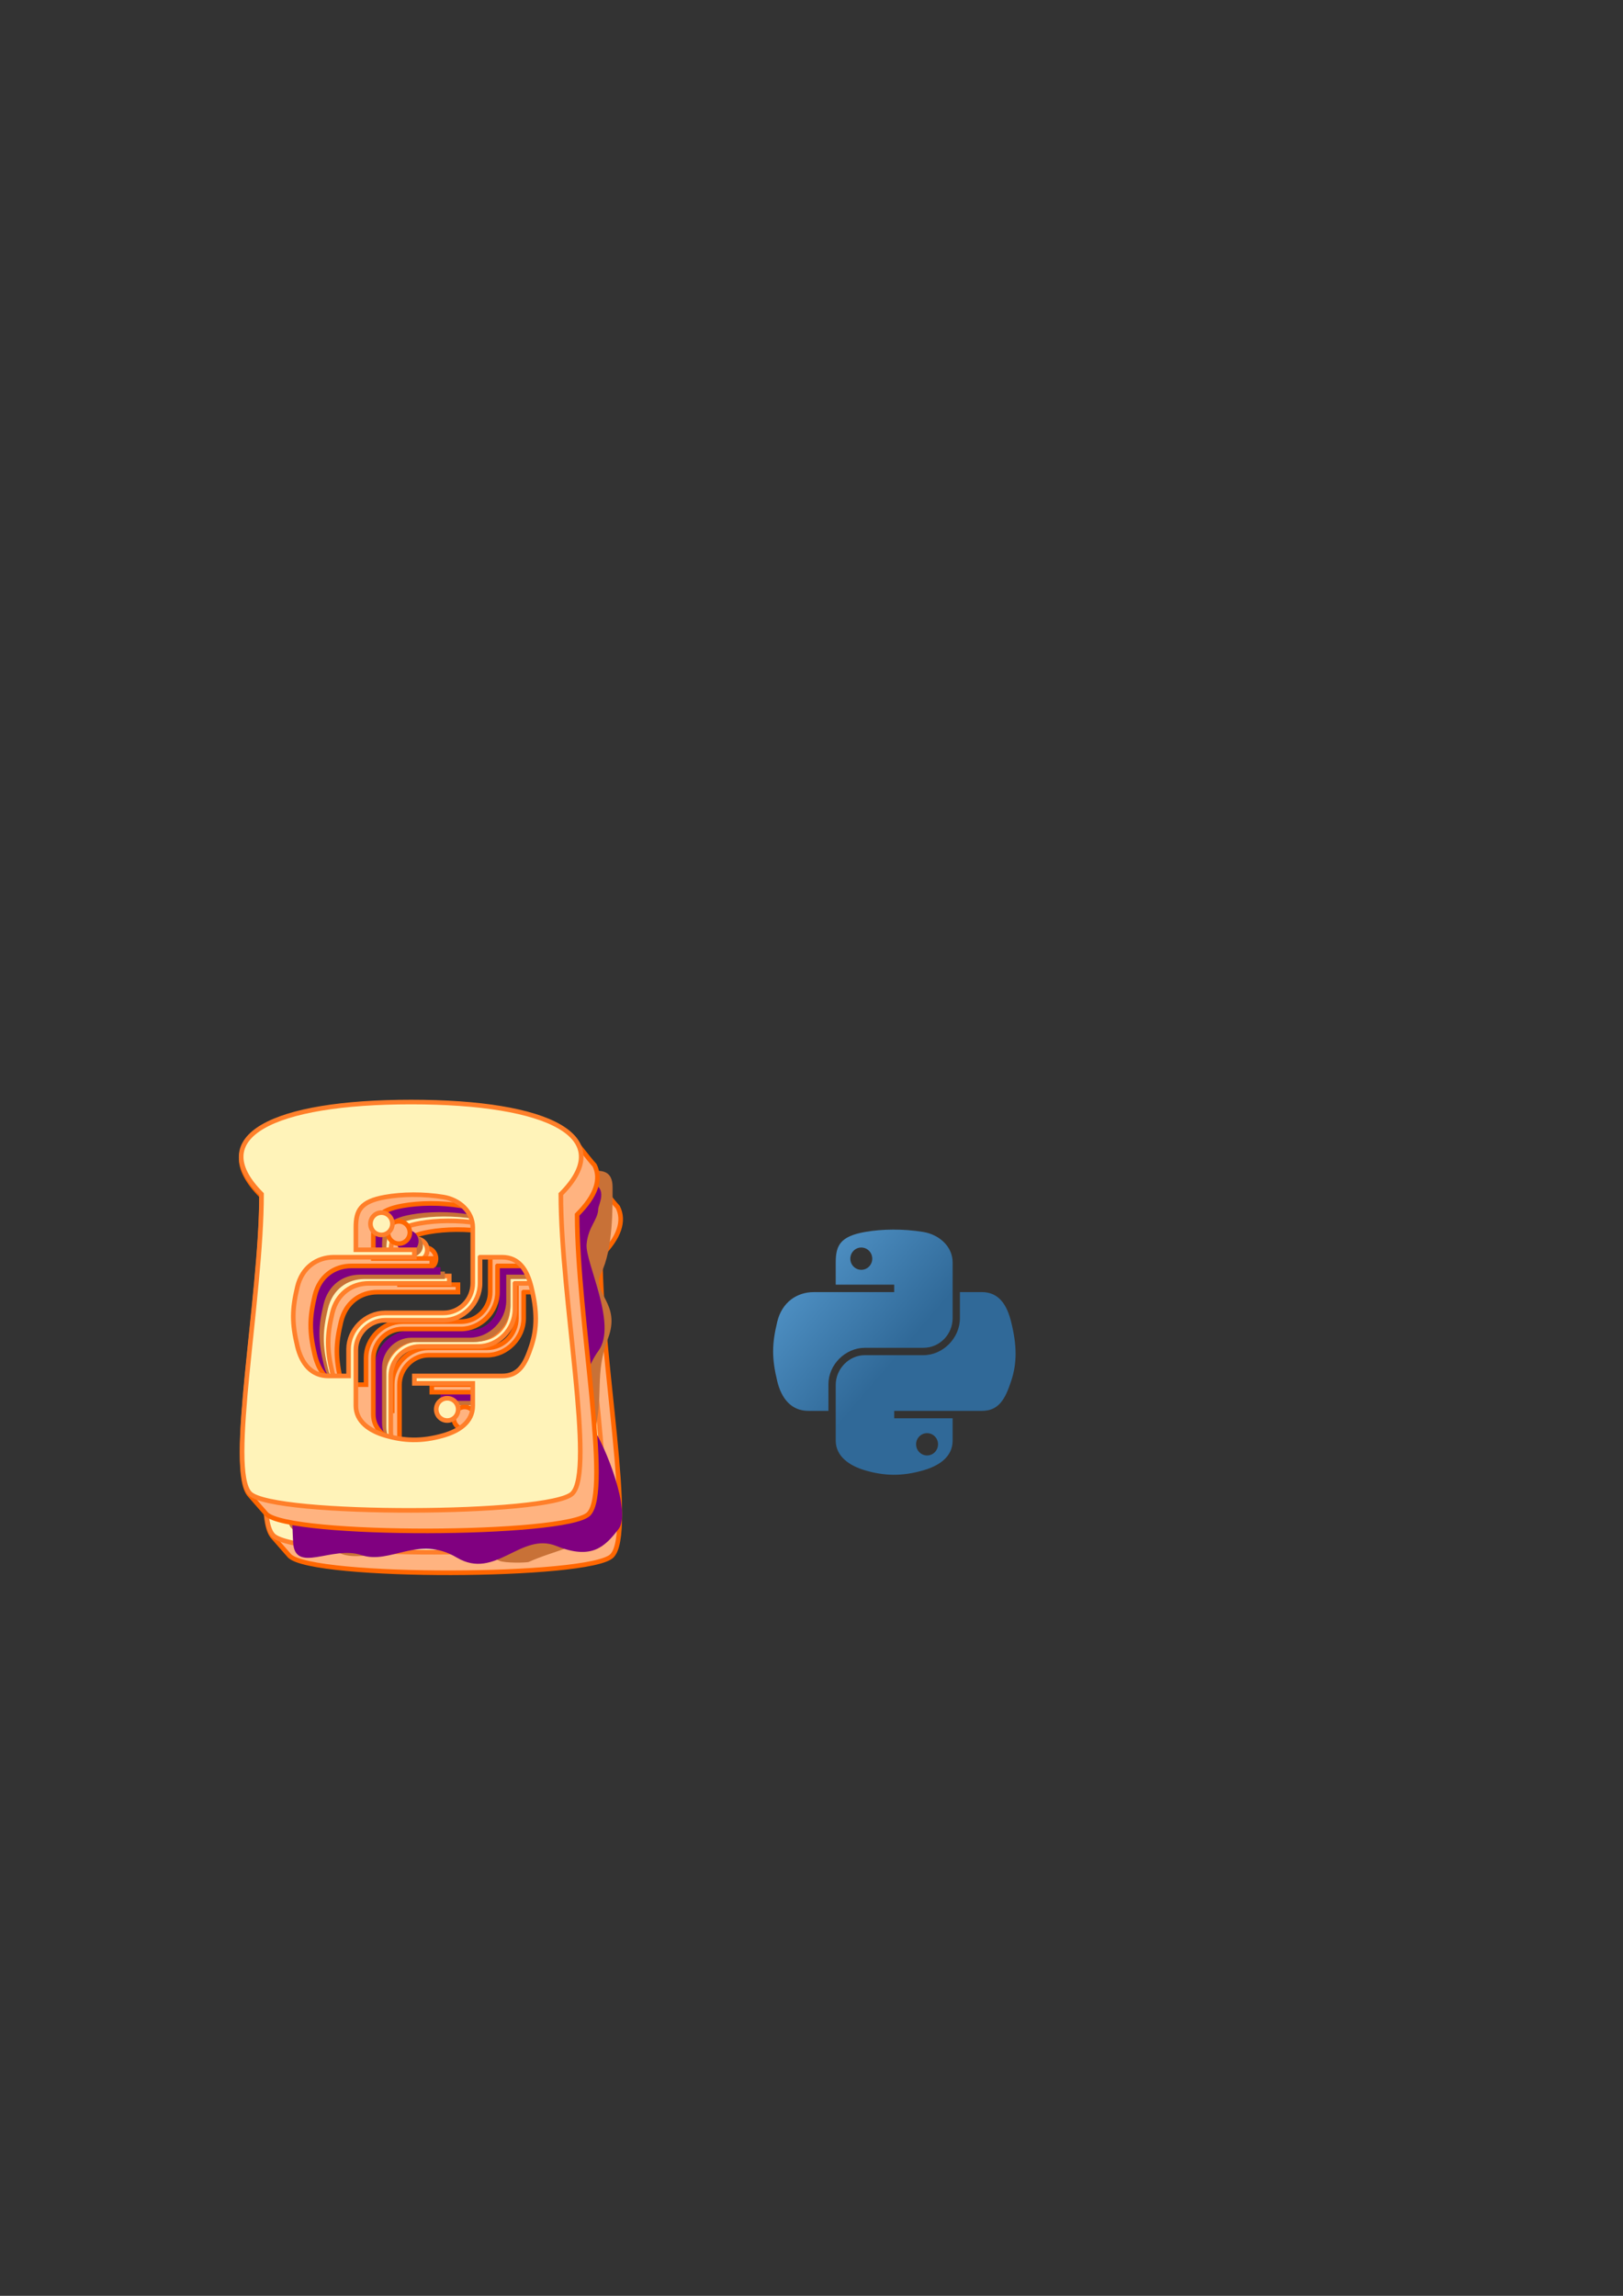 <?xml version="1.0" encoding="UTF-8" standalone="no"?>
<!-- Created with Inkscape (http://www.inkscape.org/) -->

<svg
   xmlns:dc="http://purl.org/dc/elements/1.1/"
   xmlns:cc="http://creativecommons.org/ns#"
   xmlns:rdf="http://www.w3.org/1999/02/22-rdf-syntax-ns#"
   xmlns:svg="http://www.w3.org/2000/svg"
   xmlns="http://www.w3.org/2000/svg"
   xmlns:xlink="http://www.w3.org/1999/xlink"
   xmlns:sodipodi="http://sodipodi.sourceforge.net/DTD/sodipodi-0.dtd"
   xmlns:inkscape="http://www.inkscape.org/namespaces/inkscape"
   width="744.094"
   height="1052.362"
   id="svg2"
   version="1.1"
   inkscape:version="0.47 r22583"
   sodipodi:docname="bread.svg">
  <rect width="100%" height="100%" fill="#333333" stroke="none"/>
  <defs
     id="defs4">
    <inkscape:perspective
       sodipodi:type="inkscape:persp3d"
       inkscape:vp_x="0 : 526.18109 : 1"
       inkscape:vp_y="0 : 1000 : 0"
       inkscape:vp_z="744.09448 : 526.18109 : 1"
       inkscape:persp3d-origin="372.04724 : 350.78739 : 1"
       id="perspective10" />
    <radialGradient
       r="29.037"
       fy="132.286"
       fx="61.519"
       cy="132.286"
       cx="61.519"
       gradientTransform="matrix(2.382716e-8,-0.296,1.437,4.683673e-7,-128.544,150.52)"
       gradientUnits="userSpaceOnUse"
       id="radialGradient1480"
       xlink:href="#linearGradient2795"
       inkscape:collect="always" />
    <linearGradient
       y2="114.398"
       x2="135.665"
       y1="20.604"
       x1="26.649"
       gradientTransform="matrix(0.563,0,0,0.568,-9.4,-5.305)"
       gradientUnits="userSpaceOnUse"
       id="linearGradient1478"
       xlink:href="#linearGradient4689"
       inkscape:collect="always" />
    <linearGradient
       y2="137.273"
       x2="112.031"
       y1="192.352"
       x1="150.961"
       gradientTransform="matrix(0.563,0,0,0.568,-9.4,-5.305)"
       gradientUnits="userSpaceOnUse"
       id="linearGradient1475"
       xlink:href="#linearGradient4671"
       inkscape:collect="always" />
    <radialGradient
       gradientUnits="userSpaceOnUse"
       gradientTransform="matrix(1,0,0,0.178,0,108.743)"
       r="29.037"
       fy="132.286"
       fx="61.519"
       cy="132.286"
       cx="61.519"
       id="radialGradient2801"
       xlink:href="#linearGradient2795"
       inkscape:collect="always" />
    <linearGradient
       y2="76.313"
       x2="26.67"
       y1="76.176"
       x1="172.942"
       gradientTransform="matrix(0.563,0,0,0.568,-11.597,-7.61)"
       gradientUnits="userSpaceOnUse"
       id="linearGradient2258"
       xlink:href="#linearGradient4689"
       inkscape:collect="always" />
    <linearGradient
       y2="144.757"
       x2="-65.309"
       y1="144.757"
       x1="224.24"
       gradientTransform="matrix(0.563,0,0,0.568,-11.597,-7.61)"
       gradientUnits="userSpaceOnUse"
       id="linearGradient2255"
       xlink:href="#linearGradient4671"
       inkscape:collect="always" />
    <linearGradient
       y2="144.757"
       x2="-65.309"
       y1="144.757"
       x1="224.24"
       gradientTransform="translate(100.27,99.611)"
       gradientUnits="userSpaceOnUse"
       id="linearGradient2250"
       xlink:href="#linearGradient4671"
       inkscape:collect="always" />
    <linearGradient
       y2="76.313"
       x2="26.67"
       y1="77.476"
       x1="172.942"
       gradientTransform="translate(100.27,99.611)"
       gradientUnits="userSpaceOnUse"
       id="linearGradient2248"
       xlink:href="#linearGradient4689"
       inkscape:collect="always" />
    <linearGradient
       y2="144.757"
       x2="-65.309"
       y1="144.757"
       x1="224.24"
       gradientTransform="translate(100.27,99.611)"
       gradientUnits="userSpaceOnUse"
       id="linearGradient2589"
       xlink:href="#linearGradient4671"
       inkscape:collect="always" />
    <linearGradient
       y2="76.313"
       x2="26.67"
       y1="77.476"
       x1="172.942"
       gradientTransform="translate(100.27,99.611)"
       gradientUnits="userSpaceOnUse"
       id="linearGradient2587"
       xlink:href="#linearGradient4689"
       inkscape:collect="always" />
    <linearGradient
       gradientTransform="translate(100.27,99.611)"
       gradientUnits="userSpaceOnUse"
       xlink:href="#linearGradient4689"
       id="linearGradient2990"
       y2="76.313"
       x2="26.67"
       y1="77.476"
       x1="172.942" />
    <linearGradient
       gradientTransform="translate(100.27,99.611)"
       gradientUnits="userSpaceOnUse"
       xlink:href="#linearGradient4671"
       id="linearGradient2987"
       y2="144.757"
       x2="-65.309"
       y1="144.757"
       x1="224.24" />
    <linearGradient
       id="linearGradient4689">
      <stop
         id="stop4691"
         offset="0"
         style="stop-color:#5a9fd4;stop-opacity:1;" />
      <stop
         id="stop4693"
         offset="1"
         style="stop-color:#306998;stop-opacity:1;" />
    </linearGradient>
    <linearGradient
       id="linearGradient4671">
      <stop
         id="stop4673"
         offset="0"
         style="stop-color:#ffd43b;stop-opacity:1;" />
      <stop
         id="stop4675"
         offset="1"
         style="stop-color:#ffe873;stop-opacity:1" />
    </linearGradient>
    <linearGradient
       id="linearGradient3236">
      <stop
         id="stop3244"
         offset="0"
         style="stop-color:#f4f4f4;stop-opacity:1" />
      <stop
         id="stop3240"
         offset="1"
         style="stop-color:white;stop-opacity:1" />
    </linearGradient>
    <linearGradient
       id="linearGradient3676">
      <stop
         id="stop3678"
         offset="0"
         style="stop-color:#b2b2b2;stop-opacity:0.5;" />
      <stop
         id="stop3680"
         offset="1"
         style="stop-color:#b3b3b3;stop-opacity:0;" />
    </linearGradient>
    <linearGradient
       id="linearGradient2787">
      <stop
         id="stop2789"
         offset="0"
         style="stop-color:#7f7f7f;stop-opacity:0.5;" />
      <stop
         id="stop2791"
         offset="1"
         style="stop-color:#7f7f7f;stop-opacity:0;" />
    </linearGradient>
    <linearGradient
       id="linearGradient2795">
      <stop
         id="stop2797"
         offset="0"
         style="stop-color:#b8b8b8;stop-opacity:0.498;" />
      <stop
         id="stop2799"
         offset="1"
         style="stop-color:#7f7f7f;stop-opacity:0;" />
    </linearGradient>
    <inkscape:perspective
       id="perspective3040"
       inkscape:persp3d-origin="243.02499 : 47.924998 : 1"
       inkscape:vp_z="486.04999 : 71.887497 : 1"
       inkscape:vp_y="0 : 1000 : 0"
       inkscape:vp_x="0 : 71.887497 : 1"
       sodipodi:type="inkscape:persp3d" />
    <linearGradient
       inkscape:collect="always"
       xlink:href="#linearGradient4689"
       id="linearGradient3119"
       gradientUnits="userSpaceOnUse"
       gradientTransform="matrix(0.563,0,0,0.568,319.46,535.936)"
       x1="26.649"
       y1="20.604"
       x2="135.665"
       y2="114.398" />
    <linearGradient
       inkscape:collect="always"
       xlink:href="#linearGradient4689"
       id="linearGradient3167"
       gradientUnits="userSpaceOnUse"
       gradientTransform="matrix(0.563,0,0,0.568,319.46,535.936)"
       x1="26.649"
       y1="20.604"
       x2="135.665"
       y2="114.398" />
    <linearGradient
       inkscape:collect="always"
       xlink:href="#linearGradient4689"
       id="linearGradient3175"
       gradientUnits="userSpaceOnUse"
       gradientTransform="matrix(0.563,0,0,0.568,331.46,543.936)"
       x1="26.649"
       y1="20.604"
       x2="135.665"
       y2="114.398" />
    <linearGradient
       inkscape:collect="always"
       xlink:href="#linearGradient4689"
       id="linearGradient3183"
       gradientUnits="userSpaceOnUse"
       gradientTransform="matrix(0.563,0,0,0.568,335.46,547.936)"
       x1="26.649"
       y1="20.604"
       x2="135.665"
       y2="114.398" />
    <linearGradient
       inkscape:collect="always"
       xlink:href="#linearGradient4689"
       id="linearGradient3188"
       gradientUnits="userSpaceOnUse"
       gradientTransform="matrix(0.563,0,0,0.568,333.46,545.936)"
       x1="26.649"
       y1="20.604"
       x2="135.665"
       y2="114.398" />
    <linearGradient
       inkscape:collect="always"
       xlink:href="#linearGradient4689"
       id="linearGradient3194"
       gradientUnits="userSpaceOnUse"
       gradientTransform="matrix(0.563,0,0,0.568,339.46,551.936)"
       x1="26.649"
       y1="20.604"
       x2="135.665"
       y2="114.398" />
  </defs>
  <sodipodi:namedview
     id="base"
     pagecolor="#ffffff"
     bordercolor="#666666"
     borderopacity="1.0"
     inkscape:pageopacity="0.0"
     inkscape:pageshadow="2"
     inkscape:zoom="1.979899"
     inkscape:cx="385.05763"
     inkscape:cy="405.42319"
     inkscape:document-units="px"
     inkscape:current-layer="layer1"
     showgrid="true"
     inkscape:window-width="1440"
     inkscape:window-height="825"
     inkscape:window-x="0"
     inkscape:window-y="24"
     inkscape:window-maximized="1">
    <inkscape:grid
       type="xygrid"
       id="grid2818" />
  </sodipodi:namedview>
  <g
     inkscape:label="Layer 1"
     inkscape:groupmode="layer"
     id="layer1">
    <path
       style="fill:#d38d5f;fill-opacity:1;stroke:#ff6600;stroke-width:4;stroke-linecap:butt;stroke-linejoin:miter;stroke-miterlimit:4;stroke-opacity:1;stroke-dasharray:none"
       d="m -696.399,294.624 c -120,0 -180,30 -130,80 0,90 -30,240 -10,260 0,0 14.125,16.156 14.125,16.156 20.018,20.018 260.915,19.085 280,0 20,-20 -10,-170 -10,-260 16.643,-16.643 21.092,-31.062 15.201,-42.9 -6.822,-7.515 -13.374,-17.08 -20.194,-24.29 -18.985,-18.639 -68.715,-28.966 -139.132,-28.966 z"
       id="path3617"
       sodipodi:nodetypes="ccccscccc" />
    <path
       sodipodi:nodetypes="czzczc"
       id="path3613"
       d="m -826.417,372.961 c 0,90 -30,240 -10,260 20.018,20.018 260.915,19.085 280,0 20,-20 -10,-170 -10,-260 50,-50 -10,-80 -130,-80 -120,0 -180,30 -130,80 z"
       style="fill:#fff3b9;fill-opacity:1;stroke:#ff7f2a;stroke-width:4;stroke-linecap:butt;stroke-linejoin:miter;stroke-miterlimit:4;stroke-opacity:1;stroke-dasharray:none" />
    <path
       style="fill:#fff3b9;fill-opacity:1;stroke:#000000;stroke-width:1px;stroke-linecap:butt;stroke-linejoin:miter;stroke-opacity:1"
       d="m -336.493,462.865 c 0,90 -30,240 -10,260 20.018,20.018 260.915,19.085 280,0 20,-20 -10,-170 -10,-260 50,-50 -10,-80 -130,-80 -120,0 -180,30 -130,80 z"
       id="path3615"
       sodipodi:nodetypes="czzczc" />
    <path
       style="fill:#ffb380;fill-opacity:1;stroke:#ff6600;stroke-width:2.111;stroke-linecap:butt;stroke-linejoin:miter;stroke-miterlimit:4;stroke-opacity:1;stroke-dasharray:none"
       d="m 199.188,525.219 c -63.333,0 -95.014,15.83 -68.625,42.219 0,47.5 -15.837,126.663 -5.281,137.219 l 7.469,8.531 c 10.565,10.565 137.709,10.072 147.781,0 10.556,-10.556 -5.281,-89.719 -5.281,-137.219 8.784,-8.784 11.109,-16.377 8,-22.625 -3.6,-3.966 -7.057,-9.039 -10.656,-12.844 -10.02,-9.837 -36.242,-15.281 -73.406,-15.281 z M 209.375,563.625 c 4.584,-0.021 9.363,0.327 13.969,1.094 7.276,1.213 13.406,6.671 13.406,13.938 l 0,25.531 c 0,7.487 -5.951,13.625 -13.406,13.625 l -26.781,0 c -9.093,0 -16.75,7.806 -16.75,16.656 l 0,12.25 -9.219,0 c -7.792,0 -12.344,-5.656 -14.25,-13.594 -2.571,-10.664 -2.462,-17.037 0,-27.25 2.134,-8.91 8.958,-13.594 16.75,-13.594 l 10.062,0 26.812,0 0,-3.406 -26.812,0 0,-10.219 c 0,-7.737 2.06,-11.933 13.406,-13.938 3.852,-0.682 8.229,-1.072 12.812,-1.094 z m -14.5,8.219 c -2.779,0 -5.031,2.299 -5.031,5.125 0,2.816 2.252,5.094 5.031,5.094 2.77,0 5.031,-2.277 5.031,-5.094 0,-2.826 -2.262,-5.125 -5.031,-5.125 z m 45.219,20.438 10.062,0 c 7.802,0 11.48,5.836 13.406,13.594 2.68,10.774 2.799,18.851 0,27.25 -2.71,8.158 -5.614,13.594 -13.406,13.594 l -13.406,0 -26.781,0 0,3.406 26.781,0 0,10.219 c 0,7.737 -6.656,11.671 -13.406,13.625 -10.155,2.947 -18.294,2.496 -26.781,0 -7.088,-2.085 -13.406,-6.359 -13.406,-13.625 l 0,-25.531 c 0,-7.347 6.07,-13.625 13.406,-13.625 l 26.781,0 c 8.924,0 16.75,-7.769 16.75,-17 l 0,-11.906 z m -15.062,64.656 c -2.77,0 -5.031,2.277 -5.031,5.094 0,2.826 2.262,5.125 5.031,5.125 2.779,0 5.031,-2.299 5.031,-5.125 0,-2.816 -2.252,-5.094 -5.031,-5.094 z"
       id="path3622" />
    <path
       style="fill:#fff3b9;fill-opacity:1;stroke:#ff7f2a;stroke-width:2.111;stroke-linecap:butt;stroke-linejoin:miter;stroke-miterlimit:4;stroke-opacity:1;stroke-dasharray:none"
       d="m 199.156,524.344 c -63.333,0 -94.983,15.83 -68.594,42.219 0,47.5 -15.837,126.663 -5.281,137.219 10.565,10.565 137.709,10.072 147.781,0 10.556,-10.556 -5.281,-89.719 -5.281,-137.219 26.389,-26.389 -5.292,-42.219 -68.625,-42.219 z M 205.375,559.625 c 4.584,-0.021 9.363,0.327 13.969,1.094 7.276,1.213 13.406,6.671 13.406,13.938 l 0,25.531 c 0,7.487 -5.951,13.625 -13.406,13.625 l -26.781,0 c -9.093,0 -16.75,7.806 -16.75,16.656 l 0,12.25 -9.219,0 c -7.792,0 -12.344,-5.656 -14.25,-13.594 -2.571,-10.664 -2.462,-17.037 0,-27.25 2.134,-8.91 8.958,-13.594 16.75,-13.594 l 10.062,0 26.812,0 0,-3.406 -26.812,0 0,-10.219 c 0,-7.737 2.06,-11.933 13.406,-13.938 3.852,-0.682 8.229,-1.072 12.812,-1.094 z m -14.5,8.219 c -2.779,0 -5.031,2.299 -5.031,5.125 0,2.816 2.252,5.094 5.031,5.094 2.77,0 5.031,-2.277 5.031,-5.094 0,-2.826 -2.262,-5.125 -5.031,-5.125 z m 45.219,20.438 10.062,0 c 7.802,0 11.48,5.836 13.406,13.594 2.68,10.774 2.799,18.851 0,27.25 -2.71,8.158 -5.614,13.594 -13.406,13.594 l -13.406,0 -26.781,0 0,3.406 26.781,0 0,10.219 c 0,7.737 -6.656,11.671 -13.406,13.625 -10.155,2.947 -18.294,2.496 -26.781,0 -7.088,-2.085 -13.406,-6.359 -13.406,-13.625 l 0,-25.531 c 0,-7.347 6.07,-13.625 13.406,-13.625 l 26.781,0 c 8.924,0 16.75,-7.769 16.75,-17 l 0,-11.906 z m -15.062,64.656 c -2.77,0 -5.031,2.277 -5.031,5.094 0,2.826 2.262,5.125 5.031,5.125 2.779,0 5.031,-2.299 5.031,-5.125 0,-2.816 -2.252,-5.094 -5.031,-5.094 z"
       id="path3624" />
    <path
       style="fill:#c87137;stroke:none"
       d="m 195.5,530.312 c -12.165,0.166 -22.565,12.244 -35.125,6.5 -16.077,-7.353 -22.316,-1.162 -28.812,6.406 -6.496,7.568 4.425,38.941 9.594,46.906 5.168,7.965 4.954,23.693 -4.25,35.188 -9.35,11.676 4.339,40.919 3.188,49.062 -1.152,8.144 -5.679,10.698 -6.094,15.938 -0.148,1.874 -5.005,9.234 2.438,11.844 7.442,2.61 11.08,1.95 17.531,8.469 6.452,6.519 28.278,-0.949 38.375,-1.062 10.097,-0.113 26.175,0.809 36.562,5.844 2.37,1.149 12.599,0.97 13.562,0.531 11.52,-5.244 27.487,-7.801 33.938,-16.094 6.451,-8.293 -6.077,-10.312 -6.281,-20.188 -0.204,-9.876 -0.38,-12.762 2.5,-23.688 4.253,-16.136 -0.149,-26.067 6.094,-42.375 6.243,-16.308 -7.742,-20.735 -3.188,-29.844 5.618,-11.235 5.312,-30.546 5.312,-39.469 0,-14.958 -17.69,-2.346 -30.906,-7.469 -13.217,-5.123 -26.495,8.14 -43.719,-3.188 -3.768,-2.478 -7.313,-3.359 -10.719,-3.312 z m 7.875,27.312 c 4.584,-0.021 9.363,0.327 13.969,1.094 7.276,1.213 13.406,6.671 13.406,13.938 l 0,25.531 c 0,7.487 -5.951,13.625 -13.406,13.625 l -26.781,0 c -9.093,0 -16.75,7.806 -16.75,16.656 l 0,12.25 -9.219,0 c -7.792,0 -12.344,-5.656 -14.25,-13.594 -2.571,-10.664 -2.462,-17.037 0,-27.25 2.134,-8.91 8.958,-13.594 16.75,-13.594 l 10.062,0 26.812,0 0,-3.406 -26.812,0 0,-10.219 c 0,-7.737 2.06,-11.933 13.406,-13.938 3.852,-0.682 8.229,-1.072 12.812,-1.094 z m -14.5,8.219 c -2.779,0 -5.031,2.299 -5.031,5.125 0,2.816 2.252,5.094 5.031,5.094 2.77,0 5.031,-2.277 5.031,-5.094 0,-2.826 -2.262,-5.125 -5.031,-5.125 z m 45.219,20.438 10.062,0 c 7.802,0 11.48,5.836 13.406,13.594 2.68,10.774 2.799,18.851 0,27.25 -2.71,8.158 -5.614,13.594 -13.406,13.594 l -13.406,0 -26.781,0 0,3.406 26.781,0 0,10.219 c 0,7.737 -6.656,11.671 -13.406,13.625 -10.155,2.947 -18.294,2.496 -26.781,0 -7.088,-2.085 -13.406,-6.359 -13.406,-13.625 l 0,-25.531 c 0,-7.347 6.07,-13.625 13.406,-13.625 l 26.781,0 c 8.924,0 16.75,-7.769 16.75,-17 l 0,-11.906 z m -15.062,64.656 c -2.77,0 -5.031,2.277 -5.031,5.094 0,2.826 2.262,5.125 5.031,5.125 2.779,0 5.031,-2.299 5.031,-5.125 0,-2.816 -2.252,-5.094 -5.031,-5.094 z"
       id="path2850" />
    <path
       style="fill:#800080;stroke:none"
       d="m 246,532.5 c -9.357,-0.209 -23.315,4.657 -30.875,5.094 -10.08,0.582 -26.171,0.422 -36.781,-4.125 -2.421,-1.037 -12.652,-0.42 -13.594,0.062 -11.264,5.773 -27.098,9.073 -33.156,17.656 -6.059,8.583 6.556,10.019 7.219,19.875 0.663,9.856 0.963,12.734 -1.406,23.781 -3.5,16.316 1.385,26.045 -4.094,42.625 -5.479,16.58 8.689,20.346 4.562,29.656 -5.09,11.484 -3.914,30.775 -3.5,39.688 0.694,14.942 17.81,1.496 31.25,6 13.44,4.504 26.081,-9.359 43.812,1.156 17.731,10.516 29.255,-11.911 45.656,-5.312 16.401,6.598 22.331,0.142 28.469,-7.719 6.138,-7.861 -6.249,-38.721 -11.781,-46.438 -5.533,-7.716 -6.036,-23.435 2.625,-35.344 8.797,-12.097 -6.241,-40.656 -5.469,-48.844 0.772,-8.188 5.172,-10.934 5.344,-16.188 0.061,-1.879 4.587,-9.489 -2.969,-11.75 -7.555,-2.261 -11.159,-1.412 -17.906,-7.625 -1.687,-1.553 -4.287,-2.18 -7.406,-2.25 z m -44.625,23.125 c 4.584,-0.021 9.363,0.327 13.969,1.094 7.276,1.213 13.406,6.671 13.406,13.938 l 0,25.531 c 0,7.487 -5.951,13.625 -13.406,13.625 l -26.781,0 c -9.093,0 -16.75,7.806 -16.75,16.656 l 0,12.25 -9.219,0 c -7.792,0 -12.344,-5.656 -14.25,-13.594 -2.571,-10.664 -2.462,-17.037 0,-27.25 2.134,-8.91 8.958,-13.594 16.75,-13.594 l 10.062,0 26.812,0 0,-3.406 -26.812,0 0,-10.219 c 0,-7.737 2.06,-11.933 13.406,-13.938 3.852,-0.682 8.229,-1.072 12.812,-1.094 z m -14.5,8.219 c -2.779,0 -5.031,2.299 -5.031,5.125 0,2.816 2.252,5.094 5.031,5.094 2.77,0 5.031,-2.277 5.031,-5.094 0,-2.826 -2.262,-5.125 -5.031,-5.125 z m 45.219,20.438 10.062,0 c 7.802,0 11.48,5.836 13.406,13.594 2.68,10.774 2.799,18.851 0,27.25 -2.71,8.158 -5.614,13.594 -13.406,13.594 l -13.406,0 -26.781,0 0,3.406 26.781,0 0,10.219 c 0,7.737 -6.656,11.671 -13.406,13.625 -10.155,2.947 -18.294,2.496 -26.781,0 -7.088,-2.085 -13.406,-6.359 -13.406,-13.625 l 0,-25.531 c 0,-7.347 6.07,-13.625 13.406,-13.625 l 26.781,0 c 8.924,0 16.75,-7.769 16.75,-17 l 0,-11.906 z m -15.062,64.656 c -2.77,0 -5.031,2.277 -5.031,5.094 0,2.826 2.262,5.125 5.031,5.125 2.779,0 5.031,-2.299 5.031,-5.125 0,-2.816 -2.252,-5.094 -5.031,-5.094 z"
       id="path2848" />
    <path
       style="fill:#ffb380;fill-opacity:1;stroke:#ff6600;stroke-width:2.111;stroke-linecap:butt;stroke-linejoin:miter;stroke-miterlimit:4;stroke-opacity:1;stroke-dasharray:none"
       d="m 188.5,506.031 c -63.333,0 -94.983,15.83 -68.594,42.219 0,47.5 -15.837,126.663 -5.281,137.219 L 122.094,694 c 10.565,10.565 137.678,10.072 147.75,0 10.556,-10.556 -5.25,-89.719 -5.25,-137.219 8.784,-8.784 11.109,-16.377 8,-22.625 -3.6,-3.966 -7.057,-9.039 -10.656,-12.844 -10.02,-9.837 -36.273,-15.281 -73.438,-15.281 z m 8.875,45.594 c 4.584,-0.021 9.363,0.327 13.969,1.094 7.276,1.213 13.406,6.671 13.406,13.938 l 0,25.531 c 0,7.487 -5.951,13.625 -13.406,13.625 l -26.781,0 c -9.093,0 -16.75,7.806 -16.75,16.656 l 0,12.25 -9.219,0 c -7.792,0 -12.344,-5.656 -14.25,-13.594 -2.571,-10.664 -2.462,-17.037 0,-27.25 2.134,-8.91 8.958,-13.594 16.75,-13.594 l 10.062,0 26.812,0 0,-3.406 -26.812,0 0,-10.219 c 0,-7.737 2.06,-11.933 13.406,-13.938 3.852,-0.682 8.229,-1.072 12.812,-1.094 z m -14.5,8.219 c -2.779,0 -5.031,2.299 -5.031,5.125 0,2.816 2.252,5.094 5.031,5.094 2.77,0 5.031,-2.277 5.031,-5.094 0,-2.826 -2.262,-5.125 -5.031,-5.125 z m 45.219,20.438 10.062,0 c 7.802,0 11.48,5.836 13.406,13.594 2.68,10.774 2.799,18.851 0,27.25 -2.71,8.158 -5.614,13.594 -13.406,13.594 l -13.406,0 -26.781,0 0,3.406 26.781,0 0,10.219 c 0,7.737 -6.656,11.671 -13.406,13.625 -10.155,2.947 -18.294,2.496 -26.781,0 -7.088,-2.085 -13.406,-6.359 -13.406,-13.625 l 0,-25.531 c 0,-7.347 6.07,-13.625 13.406,-13.625 l 26.781,0 c 8.924,0 16.75,-7.769 16.75,-17 l 0,-11.906 z m -15.062,64.656 c -2.77,0 -5.031,2.277 -5.031,5.094 0,2.826 2.262,5.125 5.031,5.125 2.779,0 5.031,-2.299 5.031,-5.125 0,-2.816 -2.252,-5.094 -5.031,-5.094 z"
       id="path3632" />
    <path
       style="fill:#fff3b9;fill-opacity:1;stroke:#ff7f2a;stroke-width:2.111;stroke-linecap:butt;stroke-linejoin:miter;stroke-miterlimit:4;stroke-opacity:1;stroke-dasharray:none"
       d="m 188.5,505.156 c -63.333,0 -94.983,15.83 -68.594,42.219 0,47.5 -15.837,126.663 -5.281,137.219 10.565,10.565 137.709,10.072 147.781,0 C 272.962,674.038 257.125,594.875 257.125,547.375 283.514,520.986 251.833,505.156 188.5,505.156 z m 0.875,42.469 c 4.584,-0.021 9.363,0.327 13.969,1.094 7.276,1.213 13.406,6.671 13.406,13.938 l 0,25.531 c 0,7.487 -5.951,13.625 -13.406,13.625 l -26.781,0 c -9.093,0 -16.75,7.806 -16.75,16.656 l 0,12.25 -9.219,0 c -7.792,0 -12.344,-5.656 -14.25,-13.594 -2.571,-10.664 -2.462,-17.037 0,-27.25 2.134,-8.91 8.958,-13.594 16.75,-13.594 l 10.062,0 26.812,0 0,-3.406 -26.812,0 0,-10.219 c 0,-7.737 2.06,-11.933 13.406,-13.938 3.852,-0.682 8.229,-1.072 12.812,-1.094 z m -14.5,8.219 c -2.779,0 -5.031,2.299 -5.031,5.125 0,2.816 2.252,5.094 5.031,5.094 2.77,0 5.031,-2.277 5.031,-5.094 0,-2.826 -2.262,-5.125 -5.031,-5.125 z m 45.219,20.438 10.062,0 c 7.802,0 11.48,5.836 13.406,13.594 2.68,10.774 2.799,18.851 0,27.25 -2.71,8.158 -5.614,13.594 -13.406,13.594 l -13.406,0 -26.781,0 0,3.406 26.781,0 0,10.219 c 0,7.737 -6.656,11.671 -13.406,13.625 -10.155,2.947 -18.294,2.496 -26.781,0 -7.088,-2.085 -13.406,-6.359 -13.406,-13.625 l 0,-25.531 c 0,-7.347 6.07,-13.625 13.406,-13.625 l 26.781,0 c 8.924,0 16.75,-7.769 16.75,-17 l 0,-11.906 z m -15.062,64.656 c -2.77,0 -5.031,2.277 -5.031,5.094 0,2.826 2.262,5.125 5.031,5.125 2.779,0 5.031,-2.299 5.031,-5.125 0,-2.816 -2.252,-5.094 -5.031,-5.094 z"
       id="path3634" />
    <g
       transform="translate(-1143.493,-367.696)"
       id="g2864">
      <path
         sodipodi:nodetypes="ccccscccc"
         id="path2866"
         d="m 766.302,330.989 c -120,0 -180,30 -130,80 0,90 -30,240 -10,260 0,0 14.125,16.156 14.125,16.156 20.018,20.018 260.915,19.085 280,0 20,-20 -10,-170 -10,-260 16.643,-16.643 21.092,-31.062 15.201,-42.9 -6.822,-7.515 -13.374,-17.08 -20.194,-24.29 -18.985,-18.639 -68.715,-28.966 -139.132,-28.966 z"
         style="fill:#ffb380;fill-opacity:1;stroke:#ff6600;stroke-width:4;stroke-linecap:butt;stroke-linejoin:miter;stroke-miterlimit:4;stroke-opacity:1;stroke-dasharray:none" />
      <path
         style="fill:#fff3b9;fill-opacity:1;stroke:#ff7f2a;stroke-width:4;stroke-linecap:butt;stroke-linejoin:miter;stroke-miterlimit:4;stroke-opacity:1;stroke-dasharray:none"
         d="m 636.284,409.327 c 0,90 -30,240 -10,260 20.018,20.018 260.915,19.085 280,0 20,-20 -10,-170 -10,-260 50,-50 -10,-80 -130,-80 -120,0 -180,30 -130,80 z"
         id="path2868"
         sodipodi:nodetypes="czzczc" />
    </g>
    <path
       style="fill:#c87137;stroke:none"
       d="m -230.867,294.141 c -12.222,15.712 -42.476,20.593 -64.303,30.529 -1.825,0.831 -21.223,1.116 -25.714,-1.061 -19.683,-9.539 -50.11,-11.276 -69.24,-11.061 -19.13,0.215 -60.507,14.372 -72.731,2.02 -12.224,-12.352 -19.082,-11.085 -33.183,-16.029 -14.101,-4.944 -4.903,-18.928 -4.622,-22.479 0.787,-9.928 9.359,-14.752 11.541,-30.182 2.182,-15.43 -23.776,-70.812 -6.061,-92.934 17.44,-21.778 17.874,-51.579 8.081,-66.67 -9.793,-15.091 -30.491,-74.554 -18.183,-88.893 12.308,-14.339 24.087,-26.053 54.548,-12.122 30.461,13.932 54.238,-27.524 86.873,-6.061 32.635,21.463 57.79,-3.645 82.833,6.061 25.042,9.706 58.589,-14.2 58.589,14.142 0,16.906 0.542,53.464 -10.102,74.751 -8.629,17.258 17.889,25.67 6.061,56.569 -11.828,30.899 -3.471,49.748 -11.53,80.322 -5.457,20.701 -5.121,26.134 -4.734,44.846 0.387,18.712 24.099,22.54 11.877,38.253 z"
       id="path2870"
       sodipodi:nodetypes="csszzzszzzzzzzsszszz" />
    <path
       sodipodi:nodetypes="csszzzszzzzzzzsszszz"
       id="path2872"
       d="m -505.217,12.508 c 11.48,-16.263 41.474,-22.543 62.816,-33.481 1.784,-0.915 21.149,-2.1 25.736,-0.134 20.104,8.615 50.579,8.937 69.679,7.834 19.1,-1.103 59.774,-17.166 72.559,-5.395 12.785,11.771 19.576,10.187 33.891,14.472 14.316,4.284 5.777,18.68 5.66,22.24 -0.325,9.954 -8.664,15.171 -10.127,30.685 -1.463,15.515 27.038,69.631 10.369,92.552 -16.41,22.565 -15.46,52.353 -4.977,66.973 10.483,14.62 33.919,73.058 22.29,87.953 -11.629,14.895 -22.851,27.144 -53.927,14.641 -31.075,-12.502 -52.902,30.012 -86.498,10.088 -33.596,-19.924 -57.559,6.324 -83.025,-2.209 -25.466,-8.533 -57.866,16.905 -59.182,-11.407 -0.785,-16.888 -3.024,-53.381 6.62,-75.14 7.819,-17.64 -19.062,-24.812 -8.681,-56.226 10.381,-31.415 1.158,-49.856 7.789,-80.771 4.49,-20.932 3.902,-26.343 2.647,-45.017 -1.256,-18.674 -25.12,-21.397 -13.64,-37.66 z"
       style="fill:#800080;stroke:none" />
    <g
       transform="translate(-650.538,-393.959)"
       id="g2874">
      <path
         style="fill:#ffb380;fill-opacity:1;stroke:#ff6600;stroke-width:4;stroke-linecap:butt;stroke-linejoin:miter;stroke-miterlimit:4;stroke-opacity:1;stroke-dasharray:none"
         d="m 253.144,320.888 c -120,0 -180,30 -130,80 0,90 -30,240 -10,260 0,0 14.125,16.156 14.125,16.156 20.018,20.018 260.915,19.085 280,0 20,-20 -10,-170 -10,-260 16.643,-16.643 21.092,-31.062 15.201,-42.9 -6.822,-7.515 -13.374,-17.08 -20.194,-24.29 -18.985,-18.639 -68.715,-28.966 -139.132,-28.966 z"
         id="path2876"
         sodipodi:nodetypes="ccccscccc" />
      <path
         sodipodi:nodetypes="czzczc"
         id="path2878"
         d="m 123.127,399.225 c 0,90 -30,240 -10,260 20.018,20.018 260.915,19.085 280,0 20,-20 -10,-170 -10,-260 50,-50 -10,-80 -130,-80 -120,0 -180,30 -130,80 z"
         style="fill:#fff3b9;fill-opacity:1;stroke:#ff7f2a;stroke-width:4;stroke-linecap:butt;stroke-linejoin:miter;stroke-miterlimit:4;stroke-opacity:1;stroke-dasharray:none" />
    </g>
    <g
       id="g3073"
       transform="translate(957.175,418.002)">
      <path
         d="m 184.613,61.929 c 0,-14.562 -4.152,-22.038 -12.457,-22.448 -3.304,-0.156 -6.531,0.37 -9.669,1.589 -2.505,0.897 -4.191,1.784 -5.078,2.68 l 0,34.758 c 5.312,3.334 10.03,4.883 14.143,4.64 8.704,-0.575 13.061,-7.642 13.061,-21.219 z m 10.244,0.604 c 0,7.398 -1.735,13.539 -5.224,18.422 -3.889,5.527 -9.279,8.373 -16.17,8.529 -5.195,0.166 -10.546,-1.462 -16.053,-4.874 l 0,31.59 -8.909,-3.178 0,-70.121 c 1.462,-1.793 3.343,-3.333 5.624,-4.64 5.302,-3.09 11.745,-4.679 19.328,-4.757 l 0.127,0.127 c 6.93,-0.088 12.272,2.758 16.024,8.529 3.499,5.293 5.254,12.077 5.254,20.371 z"
         style="fill:#646464;fill-opacity:1"
         id="path46" />
      <path
         d="m 249.305,83.266 c 0,9.923 -0.994,16.794 -2.983,20.615 -1.998,3.821 -5.8,6.872 -11.414,9.143 -4.552,1.793 -9.474,2.768 -14.757,2.934 l -1.472,-5.614 c 5.371,-0.731 9.153,-1.462 11.346,-2.193 4.318,-1.462 7.281,-3.704 8.909,-6.706 1.306,-2.447 1.949,-7.115 1.949,-14.026 l 0,-2.32 c -6.092,2.768 -12.476,4.143 -19.153,4.143 -4.386,0 -8.256,-1.374 -11.589,-4.143 -3.743,-3.012 -5.614,-6.833 -5.614,-11.463 l 0,-37.078 8.909,-3.051 0,37.322 c 0,3.987 1.287,7.057 3.86,9.211 2.573,2.154 5.907,3.187 9.991,3.109 4.084,-0.088 8.46,-1.667 13.11,-4.757 l 0,-43.54 8.909,0 0,48.414 z"
         style="fill:#646464;fill-opacity:1"
         id="path48" />
      <path
         d="m 284.082,88.997 c -1.062,0.088 -2.037,0.127 -2.934,0.127 -5.039,0 -8.967,-1.199 -11.774,-3.606 -2.797,-2.408 -4.201,-5.731 -4.201,-9.971 l 0,-35.09 -6.102,0 0,-5.605 6.102,0 0,-14.884 8.899,-3.168 0,18.052 10.01,0 0,5.605 -10.01,0 0,34.846 c 0,3.343 0.897,5.712 2.69,7.096 1.54,1.14 3.987,1.793 7.32,1.959 l 0,4.64 z"
         style="fill:#646464;fill-opacity:1"
         id="path50" />
      <path
         d="m 338.023,88.266 -8.909,0 0,-34.388 c 0,-3.499 -0.819,-6.511 -2.447,-9.026 -1.881,-2.846 -4.493,-4.269 -7.846,-4.269 -4.084,0 -9.192,2.154 -15.322,6.462 l 0,41.22 -8.909,0 0,-82.197 8.909,-2.807 0,37.439 c 5.692,-4.143 11.911,-6.219 18.666,-6.219 4.718,0 8.538,1.589 11.463,4.757 2.934,3.168 4.396,7.115 4.396,11.833 l 0,37.195 0,0 z"
         style="fill:#646464;fill-opacity:1"
         id="path52" />
      <path
         d="m 385.374,60.526 c 0,-5.595 -1.062,-10.215 -3.178,-13.87 -2.515,-4.454 -6.423,-6.803 -11.706,-7.047 -9.767,0.565 -14.64,7.564 -14.64,20.976 0,6.15 1.014,11.287 3.061,15.41 2.612,5.254 6.531,7.846 11.755,7.759 9.806,-0.078 14.708,-7.817 14.708,-23.227 z m 9.757,0.058 c 0,7.963 -2.037,14.591 -6.102,19.884 -4.474,5.926 -10.654,8.899 -18.539,8.899 -7.817,0 -13.909,-2.973 -18.305,-8.899 -3.987,-5.293 -5.975,-11.921 -5.975,-19.884 0,-7.486 2.154,-13.782 6.462,-18.909 4.552,-5.439 10.537,-8.168 17.935,-8.168 7.398,0 13.422,2.729 18.061,8.168 4.308,5.127 6.462,11.424 6.462,18.909 z"
         style="fill:#646464;fill-opacity:1"
         id="path54" />
      <path
         d="m 446.206,88.266 -8.909,0 0,-36.337 c 0,-3.987 -1.199,-7.096 -3.597,-9.338 -2.398,-2.232 -5.595,-3.314 -9.581,-3.226 -4.23,0.078 -8.256,1.462 -12.077,4.143 l 0,44.759 -8.909,0 0,-45.86 c 5.127,-3.733 9.845,-6.17 14.153,-7.31 4.065,-1.062 7.651,-1.589 10.741,-1.589 2.115,0 4.104,0.205 5.975,0.614 3.499,0.809 6.345,2.31 8.538,4.513 2.447,2.437 3.665,5.361 3.665,8.782 l 0,40.85 z"
         style="fill:#646464;fill-opacity:1"
         id="path56" />
      <path
         id="path1948"
         d="m 60.51,6.398 c -4.584,0.021 -8.961,0.412 -12.812,1.094 C 36.351,9.496 34.291,13.692 34.291,21.429 l 0,10.219 26.812,0 0,3.406 -26.812,0 -10.062,0 c -7.792,0 -14.616,4.684 -16.75,13.594 -2.462,10.213 -2.571,16.586 0,27.25 1.906,7.938 6.458,13.594 14.25,13.594 l 9.219,0 0,-12.25 c 0,-8.85 7.657,-16.656 16.75,-16.656 l 26.781,0 c 7.455,0 13.406,-6.138 13.406,-13.625 l 0,-25.531 c 0,-7.266 -6.13,-12.725 -13.406,-13.938 -4.606,-0.767 -9.385,-1.115 -13.969,-1.094 z m -14.5,8.219 c 2.77,0 5.031,2.299 5.031,5.125 -2e-6,2.816 -2.262,5.094 -5.031,5.094 -2.779,-1e-6 -5.031,-2.277 -5.031,-5.094 -1e-6,-2.826 2.252,-5.125 5.031,-5.125 z"
         style="fill:url(#linearGradient1478);fill-opacity:1" />
      <path
         id="path1950"
         d="m 91.229,35.054 0,11.906 c 0,9.231 -7.826,17 -16.75,17 l -26.781,0 c -7.336,0 -13.406,6.278 -13.406,13.625 l 0,25.531 c 0,7.266 6.319,11.54 13.406,13.625 8.487,2.496 16.626,2.947 26.781,0 6.75,-1.954 13.406,-5.888 13.406,-13.625 l 0,-10.219 -26.781,0 0,-3.406 26.781,0 13.406,0 c 7.792,0 10.696,-5.435 13.406,-13.594 2.799,-8.399 2.68,-16.476 0,-27.25 -1.926,-7.757 -5.604,-13.594 -13.406,-13.594 l -10.063,0 z m -15.062,64.656 c 2.779,3e-6 5.031,2.277 5.031,5.094 -2e-6,2.826 -2.252,5.125 -5.031,5.125 -2.77,0 -5.031,-2.299 -5.031,-5.125 2e-6,-2.816 2.262,-5.094 5.031,-5.094 z"
         style="fill:url(#linearGradient1475);fill-opacity:1" />
      <path
         sodipodi:nodetypes="ccccccccccccccccccccccc"
         id="text3004"
         style="font-size:15.164px;font-style:normal;font-weight:normal;line-height:125%;fill:#646464;fill-opacity:1;stroke:none;font-family:Bitstream Vera Sans"
         d="m 463.554,26.909 1.562,0 0,-9.796 3.7,0 0,-1.168 -8.962,0 0,1.168 3.7,0 0,9.796 m 6.647,0 1.334,0 0,-8.947 2.896,8.946 1.486,0 3.018,-8.916 0,8.917 1.456,0 0,-10.964 -1.926,0 -3.298,9.393 -2.813,-9.393 -2.153,0 0,10.964" />
      <path
         transform="matrix(0.734,0,0,0.81,16.25,27.009)"
         d="m 110.467,132.286 c 0,4.753 -21.915,8.607 -48.948,8.607 -27.033,0 -48.948,-3.853 -48.948,-8.607 0,-4.753 21.915,-8.607 48.948,-8.607 27.033,0 48.948,3.853 48.948,8.607 z"
         sodipodi:ry="8.6066771"
         sodipodi:rx="48.948284"
         sodipodi:cy="132.28575"
         sodipodi:cx="61.518883"
         id="path1894"
         style="opacity:0.444;fill:url(#radialGradient1480);fill-opacity:1;fill-rule:nonzero;stroke:none"
         sodipodi:type="arc" />
    </g>
    <g
       transform="matrix(0.528,0,0,0.528,-681.66,801.573)"
       id="g3127">
      <g
         id="g3129"
         transform="translate(-486.894,18.183)">
        <path
           style="fill:#ffb380;fill-opacity:1;stroke:#ff6600;stroke-width:4;stroke-linecap:butt;stroke-linejoin:miter;stroke-miterlimit:4;stroke-opacity:1;stroke-dasharray:none"
           d="m 766.302,330.989 c -120,0 -180,30 -130,80 0,90 -30,240 -10,260 0,0 14.125,16.156 14.125,16.156 20.018,20.018 260.915,19.085 280,0 20,-20 -10,-170 -10,-260 16.643,-16.643 21.092,-31.062 15.201,-42.9 -6.822,-7.515 -13.374,-17.08 -20.194,-24.29 -18.985,-18.639 -68.715,-28.966 -139.132,-28.966 z"
           id="path3131"
           sodipodi:nodetypes="ccccscccc" />
        <path
           sodipodi:nodetypes="czzczc"
           id="path3133"
           d="m 636.284,409.327 c 0,90 -30,240 -10,260 20.018,20.018 260.915,19.085 280,0 20,-20 -10,-170 -10,-260 50,-50 -10,-80 -130,-80 -120,0 -180,30 -130,80 z"
           style="fill:#fff3b9;fill-opacity:1;stroke:#ff7f2a;stroke-width:4;stroke-linecap:butt;stroke-linejoin:miter;stroke-miterlimit:4;stroke-opacity:1;stroke-dasharray:none" />
      </g>
      <path
         sodipodi:nodetypes="csszzzszzzzzzzsszszz"
         id="path3135"
         d="m 425.732,680.019 c -12.222,15.712 -42.476,20.593 -64.303,30.529 -1.825,0.831 -21.223,1.116 -25.714,-1.061 -19.683,-9.539 -50.11,-11.276 -69.24,-11.061 -19.13,0.215 -60.507,14.372 -72.731,2.02 -12.224,-12.352 -19.082,-11.085 -33.183,-16.029 -14.101,-4.944 -4.903,-18.928 -4.622,-22.479 0.787,-9.928 9.359,-14.752 11.541,-30.182 2.182,-15.43 -23.776,-70.812 -6.061,-92.934 17.44,-21.778 17.874,-51.579 8.081,-66.67 -9.793,-15.091 -30.491,-74.554 -18.183,-88.893 12.308,-14.339 24.087,-26.053 54.548,-12.122 30.461,13.932 54.238,-27.524 86.873,-6.061 32.635,21.463 57.79,-3.645 82.833,6.061 25.042,9.706 58.589,-14.2 58.589,14.142 0,16.906 0.542,53.464 -10.102,74.751 -8.629,17.258 17.889,25.67 6.061,56.569 -11.828,30.899 -3.471,49.748 -11.53,80.322 -5.457,20.701 -5.121,26.134 -4.734,44.846 0.387,18.712 24.099,22.54 11.877,38.253 z"
         style="fill:#c87137;stroke:none" />
      <path
         style="fill:#800080;stroke:none"
         d="m 151.382,398.386 c 11.48,-16.263 41.474,-22.543 62.816,-33.481 1.784,-0.915 21.149,-2.1 25.736,-0.134 20.104,8.615 50.579,8.937 69.679,7.834 19.1,-1.103 59.774,-17.166 72.559,-5.395 12.785,11.771 19.576,10.187 33.891,14.472 14.316,4.284 5.777,18.68 5.66,22.24 -0.325,9.954 -8.664,15.171 -10.127,30.685 -1.463,15.515 27.038,69.631 10.369,92.552 -16.41,22.565 -15.46,52.353 -4.977,66.973 10.483,14.62 33.919,73.058 22.29,87.953 -11.629,14.895 -22.851,27.144 -53.927,14.641 -31.075,-12.502 -52.902,30.012 -86.498,10.088 -33.596,-19.924 -57.559,6.324 -83.025,-2.209 -25.466,-8.533 -57.866,16.905 -59.182,-11.407 -0.785,-16.888 -3.024,-53.381 6.62,-75.14 7.819,-17.64 -19.062,-24.812 -8.681,-56.226 10.381,-31.415 1.158,-49.856 7.789,-80.771 4.49,-20.932 3.902,-26.343 2.647,-45.017 -1.256,-18.674 -25.12,-21.397 -13.64,-37.66 z"
         id="path3137"
         sodipodi:nodetypes="csszzzszzzzzzzsszszz" />
      <g
         id="g3139"
         transform="translate(6.061,-8.081)">
        <path
           sodipodi:nodetypes="ccccscccc"
           id="path3141"
           d="m 253.144,320.888 c -120,0 -180,30 -130,80 0,90 -30,240 -10,260 0,0 14.125,16.156 14.125,16.156 20.018,20.018 260.915,19.085 280,0 20,-20 -10,-170 -10,-260 16.643,-16.643 21.092,-31.062 15.201,-42.9 -6.822,-7.515 -13.374,-17.08 -20.194,-24.29 -18.985,-18.639 -68.715,-28.966 -139.132,-28.966 z"
           style="fill:#ffb380;fill-opacity:1;stroke:#ff6600;stroke-width:4;stroke-linecap:butt;stroke-linejoin:miter;stroke-miterlimit:4;stroke-opacity:1;stroke-dasharray:none" />
        <path
           style="fill:#fff3b9;fill-opacity:1;stroke:#ff7f2a;stroke-width:4;stroke-linecap:butt;stroke-linejoin:miter;stroke-miterlimit:4;stroke-opacity:1;stroke-dasharray:none"
           d="m 123.127,399.225 c 0,90 -30,240 -10,260 20.018,20.018 260.915,19.085 280,0 20,-20 -10,-170 -10,-260 50,-50 -10,-80 -130,-80 -120,0 -180,30 -130,80 z"
           id="path3143"
           sodipodi:nodetypes="czzczc" />
      </g>
    </g>
    <path
       style="fill:url(#linearGradient3194);fill-opacity:1"
       d="m 409.375,563.625 c -4.584,0.021 -8.961,0.412 -12.812,1.094 -11.346,2.005 -13.406,6.2 -13.406,13.938 l 0,10.219 26.812,0 0,3.406 -26.812,0 -10.062,0 c -7.792,0 -14.616,4.684 -16.75,13.594 -2.462,10.213 -2.571,16.586 0,27.25 1.906,7.938 6.458,13.594 14.25,13.594 l 9.219,0 0,-12.25 c 0,-8.85 7.657,-16.656 16.75,-16.656 l 26.781,0 c 7.455,0 13.406,-6.138 13.406,-13.625 l 0,-25.531 c 0,-7.266 -6.13,-12.725 -13.406,-13.938 -4.606,-0.767 -9.385,-1.115 -13.969,-1.094 z m -14.5,8.219 c 2.77,0 5.031,2.299 5.031,5.125 -10e-6,2.816 -2.262,5.094 -5.031,5.094 -2.779,0 -5.031,-2.277 -5.031,-5.094 0,-2.826 2.252,-5.125 5.031,-5.125 z m 45.219,20.438 0,11.906 c 0,9.231 -7.826,17 -16.75,17 l -26.781,0 c -7.336,0 -13.406,6.278 -13.406,13.625 l 0,25.531 c 0,7.266 6.319,11.54 13.406,13.625 8.487,2.496 16.626,2.947 26.781,0 6.75,-1.954 13.406,-5.888 13.406,-13.625 l 0,-10.219 -26.781,0 0,-3.406 26.781,0 13.406,0 c 7.792,0 10.696,-5.435 13.406,-13.594 2.799,-8.399 2.68,-16.476 0,-27.25 -1.926,-7.757 -5.604,-13.594 -13.406,-13.594 l -10.062,0 z m -15.062,64.656 c 2.779,10e-6 5.031,2.277 5.031,5.094 -10e-6,2.826 -2.252,5.125 -5.031,5.125 -2.77,0 -5.031,-2.299 -5.031,-5.125 0,-2.816 2.262,-5.094 5.031,-5.094 z"
       id="path3169" />
  </g>
</svg>
